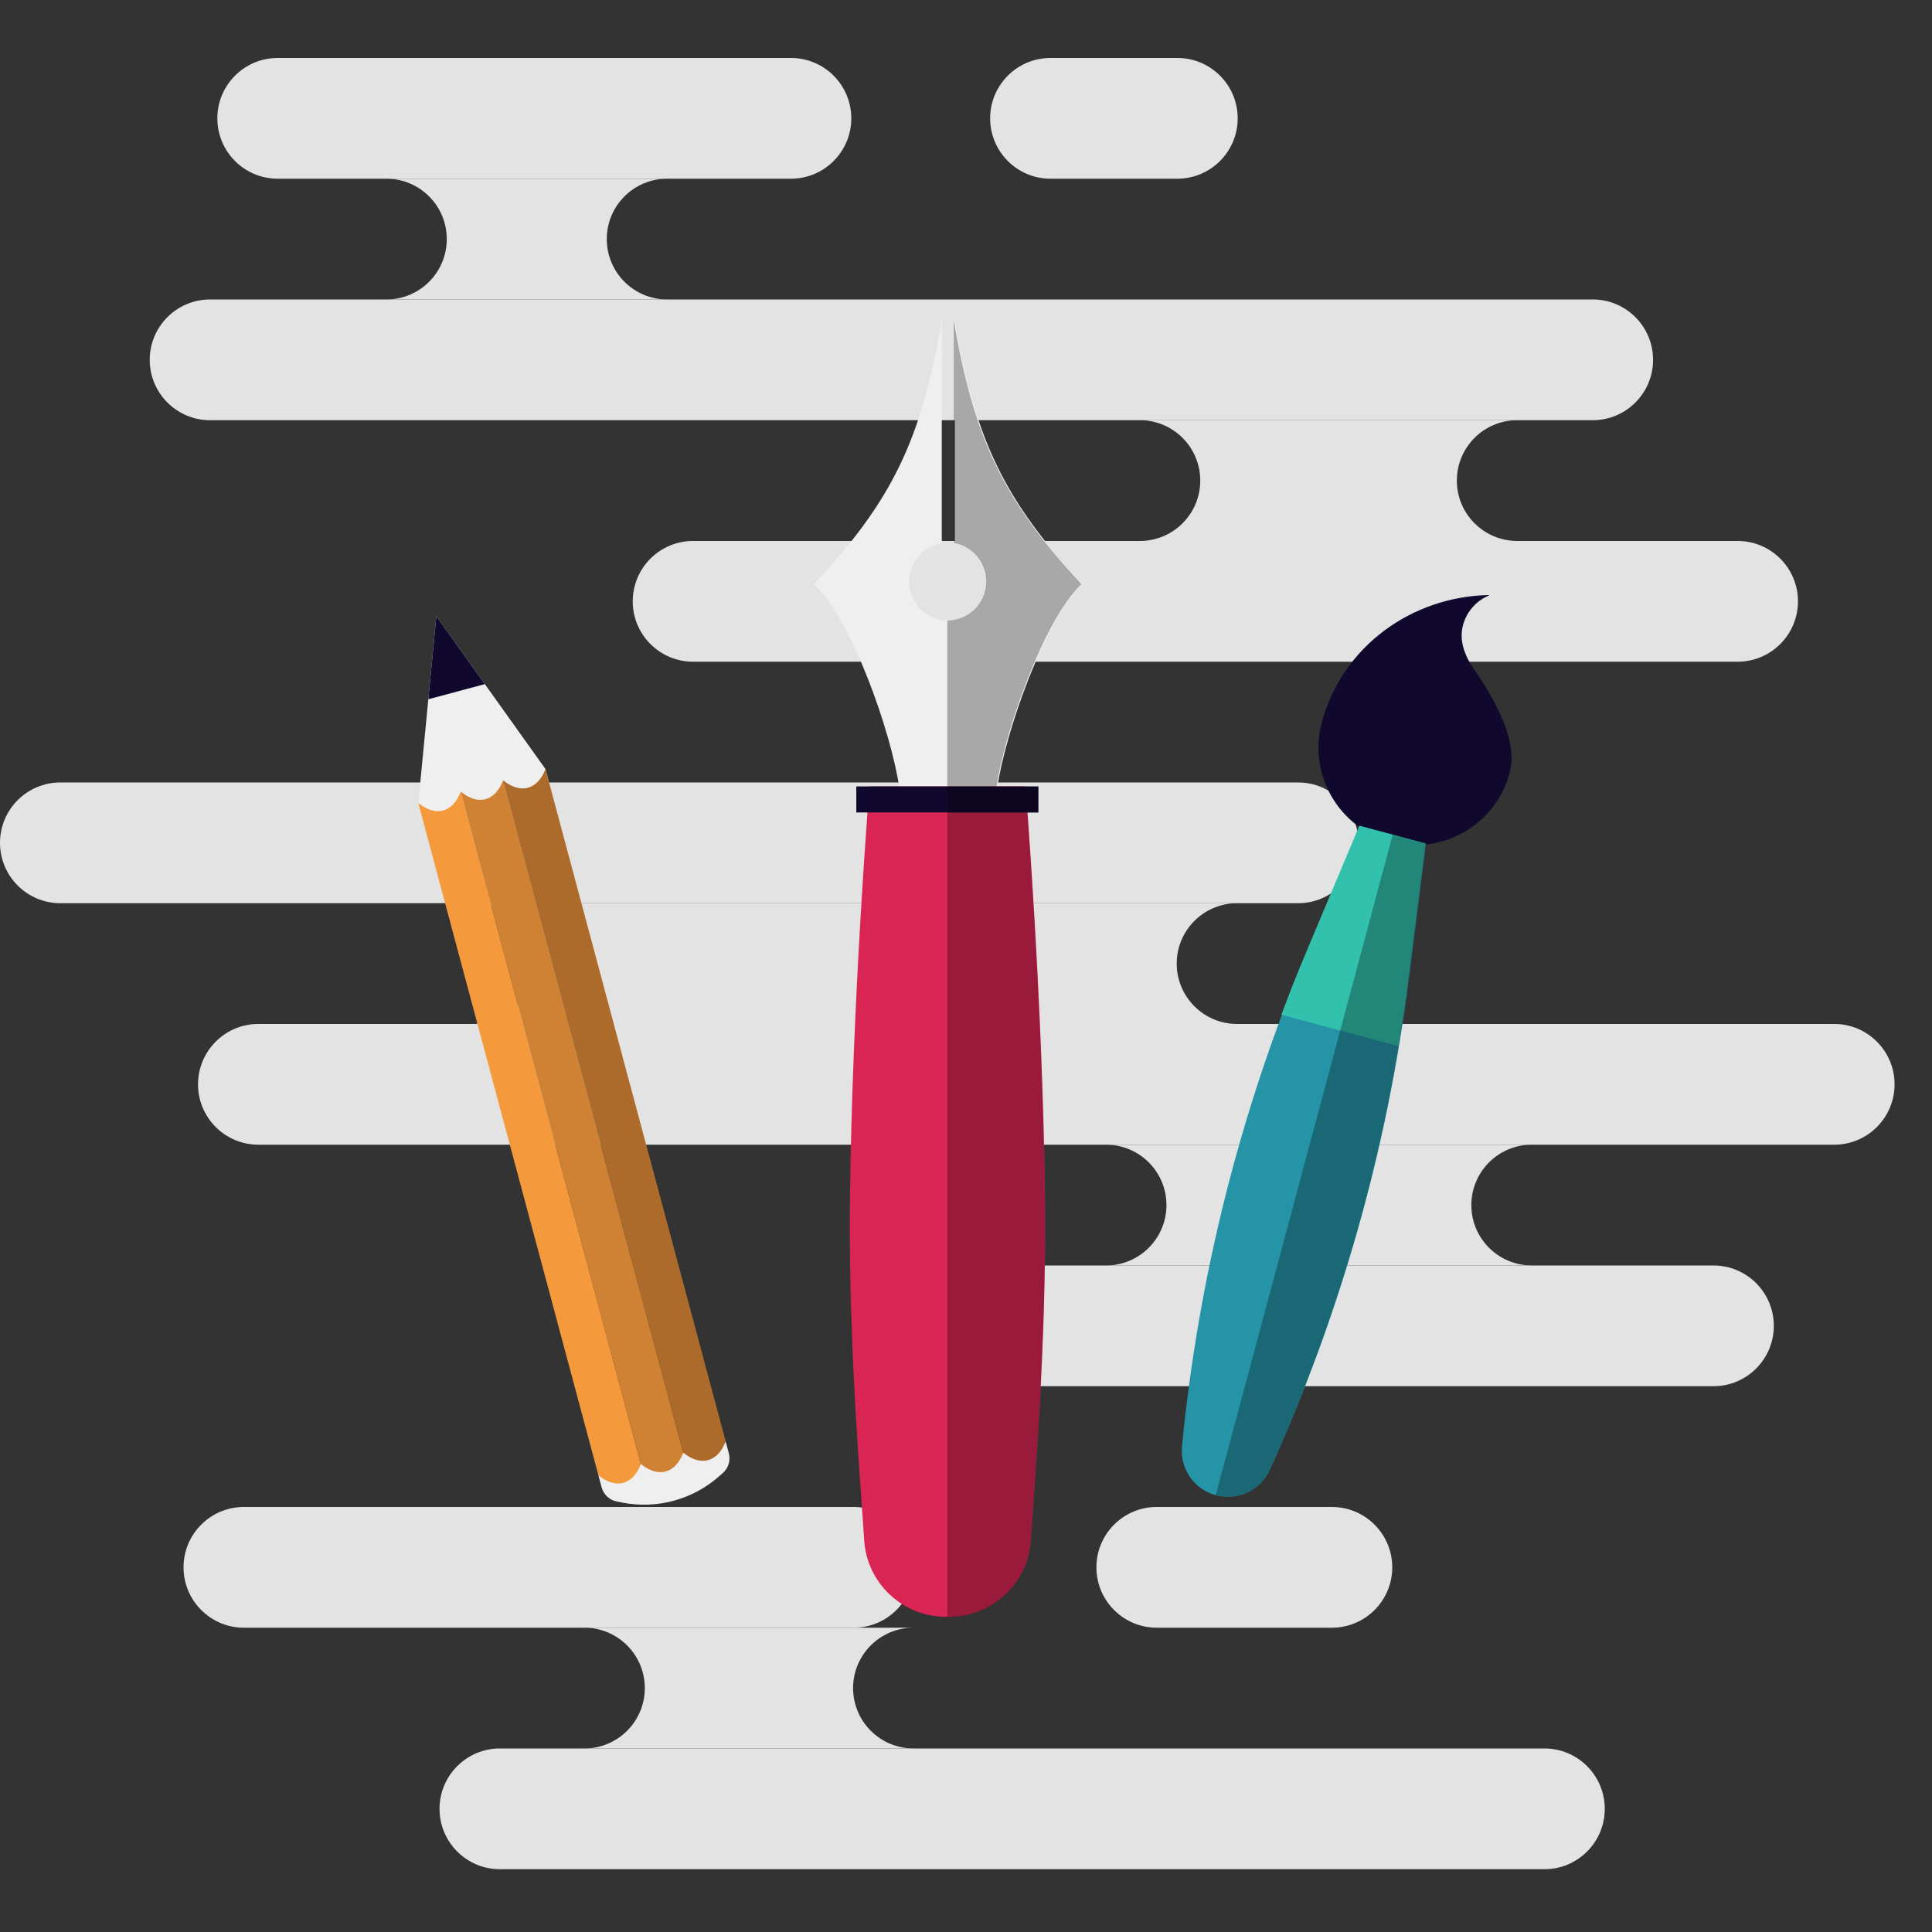 <?xml version="1.0" encoding="UTF-8"?>
<svg width="120px" height="120px" viewBox="0 0 120 120" version="1.1" xmlns="http://www.w3.org/2000/svg" xmlns:xlink="http://www.w3.org/1999/xlink">
    <rect x="0" y="0" width="120" height="120" fill="#333333" stroke="none"/>
    <!-- Generator: Sketch 42 (36781) - http://www.bohemiancoding.com/sketch -->
    <title>serve_graphic</title>
    <desc>Created with Sketch.</desc>
    <defs></defs>
    <g id="asset" stroke="none" stroke-width="1" fill="none" fill-rule="evenodd">
        <g id="serve_graphic">
            <g id="Group-2">
                <rect id="Rectangle-2" x="0" y="0" width="120" height="120"></rect>
                <g id="Group" transform="translate(0, 3.6)">
                    <path d="M17.25,7.5 C15.179,7.5 13.5,5.821 13.5,3.75 C13.5,1.679 15.179,0 17.25,0 L49.125,0 C51.196,0 52.875,1.679 52.875,3.75 C52.875,5.821 51.196,7.5 49.125,7.5 L17.25,7.5 Z" id="Fill-1" fill="#E3E3E3"></path>
                    <path d="M65.25,7.5 C63.179,7.5 61.5,5.821 61.5,3.75 C61.5,1.679 63.179,0 65.25,0 L73.125,0 C75.196,0 76.875,1.679 76.875,3.75 C76.875,5.821 75.196,7.5 73.125,7.5 L65.25,7.5 Z" id="Fill-1" fill="#E3E3E3"></path>
                    <path d="M41.438,15 C39.367,15 37.688,13.321 37.688,11.25 C37.688,9.179 39.367,7.5 41.438,7.5 L24,7.5 C26.071,7.5 27.75,9.179 27.75,11.25 C27.75,13.321 26.071,15 24,15 L41.438,15 Z" id="Fill-3" fill="#E3E3E3"></path>
                    <path d="M13.05,22.5 C10.979,22.5 9.3,20.821 9.3,18.75 C9.3,16.679 10.979,15 13.05,15 L98.925,15 C100.996,15 102.675,16.679 102.675,18.75 C102.675,20.821 100.996,22.5 98.925,22.5 L13.05,22.5 Z" id="Fill-1" fill="#E3E3E3"></path>
                    <path d="M94.237,30 C92.167,30 90.487,28.321 90.487,26.25 C90.487,24.179 92.167,22.5 94.237,22.5 L70.8,22.5 C72.871,22.5 74.55,24.179 74.55,26.25 C74.55,28.321 72.871,30 70.8,30 L94.237,30 Z" id="Fill-3" fill="#E3E3E3"></path>
                    <path d="M43.05,37.5 C40.979,37.5 39.3,35.821 39.3,33.75 C39.3,31.679 40.979,30 43.05,30 L107.925,30 C109.996,30 111.675,31.679 111.675,33.75 C111.675,35.821 109.996,37.5 107.925,37.5 L43.05,37.5 Z" id="Fill-1" fill="#E3E3E3"></path>
                    <path d="M3.75,52.5 C1.679,52.5 0,50.821 0,48.75 C0,46.679 1.679,45 3.75,45 L80.625,45 C82.696,45 84.375,46.679 84.375,48.75 C84.375,50.821 82.696,52.5 80.625,52.5 L3.75,52.5 Z" id="Fill-1" fill="#E3E3E3"></path>
                    <path d="M76.838,60 C74.767,60 73.088,58.321 73.088,56.25 C73.088,54.179 74.767,52.5 76.838,52.5 L29.4,52.5 C31.471,52.5 33.15,54.179 33.15,56.25 C33.15,58.321 31.471,60 29.4,60 L76.838,60 Z" id="Fill-3" fill="#E3E3E3"></path>
                    <path d="M16.05,67.5 C13.979,67.5 12.3,65.821 12.3,63.75 C12.3,61.679 13.979,60 16.05,60 L113.925,60 C115.996,60 117.675,61.679 117.675,63.75 C117.675,65.821 115.996,67.5 113.925,67.5 L16.05,67.5 Z" id="Fill-1" fill="#E3E3E3"></path>
                    <path d="M62.55,82.5 C60.479,82.5 58.8,80.821 58.8,78.75 C58.8,76.679 60.479,75 62.55,75 L106.425,75 C108.496,75 110.175,76.679 110.175,78.75 C110.175,80.821 108.496,82.5 106.425,82.5 L62.55,82.5 Z" id="Fill-1" fill="#E3E3E3"></path>
                    <path d="M95.138,75 C93.067,75 91.388,73.321 91.388,71.25 C91.388,69.179 93.067,67.5 95.138,67.5 L68.7,67.5 C70.771,67.5 72.45,69.179 72.45,71.25 C72.45,73.321 70.771,75 68.7,75 L95.138,75 Z" id="Fill-3" fill="#E3E3E3"></path>
                    <path d="M15.15,97.5 C13.079,97.5 11.4,95.821 11.4,93.75 C11.4,91.679 13.079,90 15.15,90 L53.025,90 C55.096,90 56.775,91.679 56.775,93.75 C56.775,95.821 55.096,97.5 53.025,97.5 L15.15,97.5 Z" id="Fill-1" fill="#E3E3E3"></path>
                    <path d="M71.85,97.5 C69.779,97.5 68.1,95.821 68.1,93.75 C68.1,91.679 69.779,90 71.85,90 L82.725,90 C84.796,90 86.475,91.679 86.475,93.75 C86.475,95.821 84.796,97.5 82.725,97.5 L71.85,97.5 Z" id="Fill-1" fill="#E3E3E3"></path>
                    <path d="M56.737,105 C54.667,105 52.987,103.321 52.987,101.25 C52.987,99.179 54.667,97.5 56.737,97.5 L36.3,97.5 C38.371,97.5 40.05,99.179 40.05,101.25 C40.05,103.321 38.371,105 36.3,105 L56.737,105 Z" id="Fill-3" fill="#E3E3E3"></path>
                    <path d="M31.05,112.5 C28.979,112.5 27.3,110.821 27.3,108.75 C27.3,106.679 28.979,105 31.05,105 L95.925,105 C97.996,105 99.675,106.679 99.675,108.75 C99.675,110.821 97.996,112.5 95.925,112.5 L31.05,112.5 Z" id="Fill-1" fill="#E3E3E3"></path>
                    <g id="Group-54" transform="translate(23.1, 16.2)">
                        <g id="Group-53" transform="translate(60.067, 44.848) rotate(15) translate(-60.067, -44.848) translate(53.917, 15.598)">
                            <path d="M7.988,4.523 C7.399,3.959 6.908,3.217 6.908,2.32 C6.908,1.424 7.332,0.627 7.988,0.117 L7.988,0.092 C3.371,1.418 0.003,5.538 0,10.417 C0,10.419 -2.59348099e-14,10.421 -2.59348099e-14,10.423 L-2.59348099e-14,10.423 L-2.59348099e-14,10.424 C-2.59348099e-14,10.432 0,10.44 0,10.448 C0.014,13.779 2.714,16.474 6.042,16.474 C9.379,16.474 12.083,13.765 12.083,10.423 C12.083,7.763 8.577,5.088 7.988,4.523" id="Fill-17" fill="#11082D"></path>
                            <path d="M6.07,58.493 L6.07,58.493 C4.672,58.493 3.479,57.48 3.249,56.099 C1.505,45.62 1.353,34.937 2.798,24.412 L3.95,16.019 L8.191,16.019 L9.343,24.412 C10.787,34.937 10.636,45.62 8.892,56.099 C8.662,57.48 7.469,58.493 6.07,58.493" id="Fill-18" fill="#2594A7"></path>
                            <path d="M2.762,24.412 C2.57,25.809 2.407,27.208 2.272,28.61 L9.796,28.61 C9.661,27.208 9.498,25.809 9.306,24.412 L8.154,16.019 L3.914,16.019 L2.762,24.412 Z" id="Fill-19" fill="#31C1AD"></path>
                            <path d="M8.178,16.019 L6.058,16.019 L6.058,58.493 C7.456,58.493 8.649,57.48 8.879,56.099 C10.623,45.62 10.775,34.937 9.33,24.412 L8.178,16.019 Z" id="Fill-20" fill="#000000" opacity="0.3"></path>
                        </g>
                        <g id="Group-52" transform="translate(27.462, 0)">
                            <path d="M8.741,0.122 L8.741,13.923 C9.887,14.116 10.76,15.112 10.76,16.314 C10.76,17.654 9.675,18.741 8.337,18.741 C6.999,18.741 5.914,17.654 5.914,16.314 C5.914,15.112 6.788,14.116 7.933,13.923 L7.933,0.122 C6.671,7.476 4.882,11.265 0,16.482 C2.355,18.688 4.79,25.709 5.284,29.056 L8.337,29.056 L11.391,29.056 C11.885,25.709 14.319,18.688 16.674,16.482 C11.792,11.265 10.003,7.476 8.741,0.122" id="Fill-11" fill="#EFEFEF"></path>
                            <path d="M13.134,29.045 L8.288,29.045 L3.442,29.045 C3.442,29.045 2.363,42.253 2.229,54.832 C2.133,63.877 2.916,72.597 3.113,75.849 C3.276,78.53 5.496,80.62 8.177,80.62 C8.214,80.62 8.251,80.618 8.288,80.617 C8.325,80.618 8.361,80.62 8.398,80.62 C11.08,80.62 13.3,78.53 13.462,75.849 C13.66,72.598 14.442,63.878 14.346,54.833 C14.213,42.253 13.134,29.045 13.134,29.045" id="Fill-13" fill="#DA2554"></path>
                            <polygon id="Fill-15" fill="#11082D" points="2.625 30.663 13.933 30.663 13.933 29.045 2.625 29.045"></polygon>
                            <path d="M8.389,80.631 C11.071,80.631 13.291,78.542 13.454,75.86 C13.651,72.609 14.434,63.889 14.337,54.845 C14.232,44.904 13.536,34.572 13.249,30.674 L13.933,30.674 L13.933,29.056 L13.125,29.056 L11.332,29.056 C11.826,25.709 14.261,18.688 16.616,16.482 C11.734,11.265 9.945,7.477 8.683,0.122 L8.683,13.923 C9.828,14.116 10.702,15.112 10.702,16.314 C10.702,17.654 9.617,18.741 8.279,18.741 L8.279,80.629 C8.316,80.629 8.352,80.631 8.389,80.631" id="Fill-21" fill="#000000" opacity="0.3"></path>
                        </g>
                        <g id="Group-50" transform="translate(11.463, 45.885) rotate(-15) translate(-11.463, -45.885) translate(7.263, 17.385)">
                            <polygon id="Fill-1" fill="#EFEFEF" points="-3.94351218e-14 11.013 -3.94351218e-14 14.047 8.178 14.047 8.178 11.013 4.089 0.092"></polygon>
                            <polygon id="Fill-2" fill="#11082D" points="4.089 0.092 2.272 4.946 5.906 4.946"></polygon>
                            <path d="M7.508,56.098 L7.245,56.23 C6.265,56.72 5.184,56.976 4.089,56.976 C2.993,56.976 1.913,56.72 0.933,56.23 L0.67,56.098 C0.259,55.892 -4.08562073e-14,55.472 -4.08562073e-14,55.012 L-4.08562073e-14,54.246 L8.178,54.246 L8.178,55.012 C8.178,55.472 7.919,55.892 7.508,56.098 Z" id="Fill-3" fill="#EFEFEF"></path>
                            <path d="M2.726,54.246 L2.726,11.021 C2.339,11.548 1.872,11.858 1.369,11.858 C0.864,11.858 0.394,11.546 0.006,11.013 L-5.74651438e-14,11.013 L-5.74651438e-14,54.246 L0.006,54.246 C0.394,54.778 0.864,55.09 1.369,55.09 C1.875,55.09 2.344,54.778 2.732,54.246 L2.726,54.246 Z" id="Fill-5" fill="#F5993D"></path>
                            <path d="M5.452,54.246 L5.452,11.021 C5.065,11.548 4.598,11.858 4.095,11.858 C3.589,11.858 3.12,11.546 2.732,11.013 L2.726,11.013 L2.726,54.246 L2.732,54.246 C3.12,54.778 3.589,55.09 4.095,55.09 C4.601,55.09 5.07,54.778 5.458,54.246 L5.452,54.246 Z" id="Fill-7" fill="#F5993D"></path>
                            <path d="M8.178,54.246 L8.178,11.021 C7.791,11.548 7.324,11.858 6.821,11.858 C6.315,11.858 5.846,11.546 5.458,11.013 L5.452,11.013 L5.452,54.246 L5.458,54.246 C5.846,54.778 6.315,55.09 6.821,55.09 C7.327,55.09 7.796,54.778 8.184,54.246 L8.178,54.246 Z" id="Fill-9" fill="#F5993D"></path>
                            <path d="M5.452,54.246 L5.452,11.021 C5.065,11.548 4.598,11.858 4.095,11.858 C3.589,11.858 3.12,11.546 2.732,11.013 L2.726,11.013 L2.726,54.246 L2.732,54.246 C3.12,54.778 3.589,55.09 4.095,55.09 C4.601,55.09 5.07,54.778 5.458,54.246 L5.452,54.246 Z" id="Fill-22" fill="#000000" opacity="0.15"></path>
                            <path d="M8.178,54.246 L8.178,11.021 C7.791,11.548 7.324,11.858 6.821,11.858 C6.315,11.858 5.846,11.546 5.458,11.013 L5.452,11.013 L5.452,54.246 L5.458,54.246 C5.846,54.778 6.315,55.09 6.821,55.09 C7.327,55.09 7.796,54.778 8.184,54.246 L8.178,54.246 Z" id="Fill-23" fill="#000000" opacity="0.3"></path>
                        </g>
                    </g>
                </g>
            </g>
        </g>
    </g>
</svg>